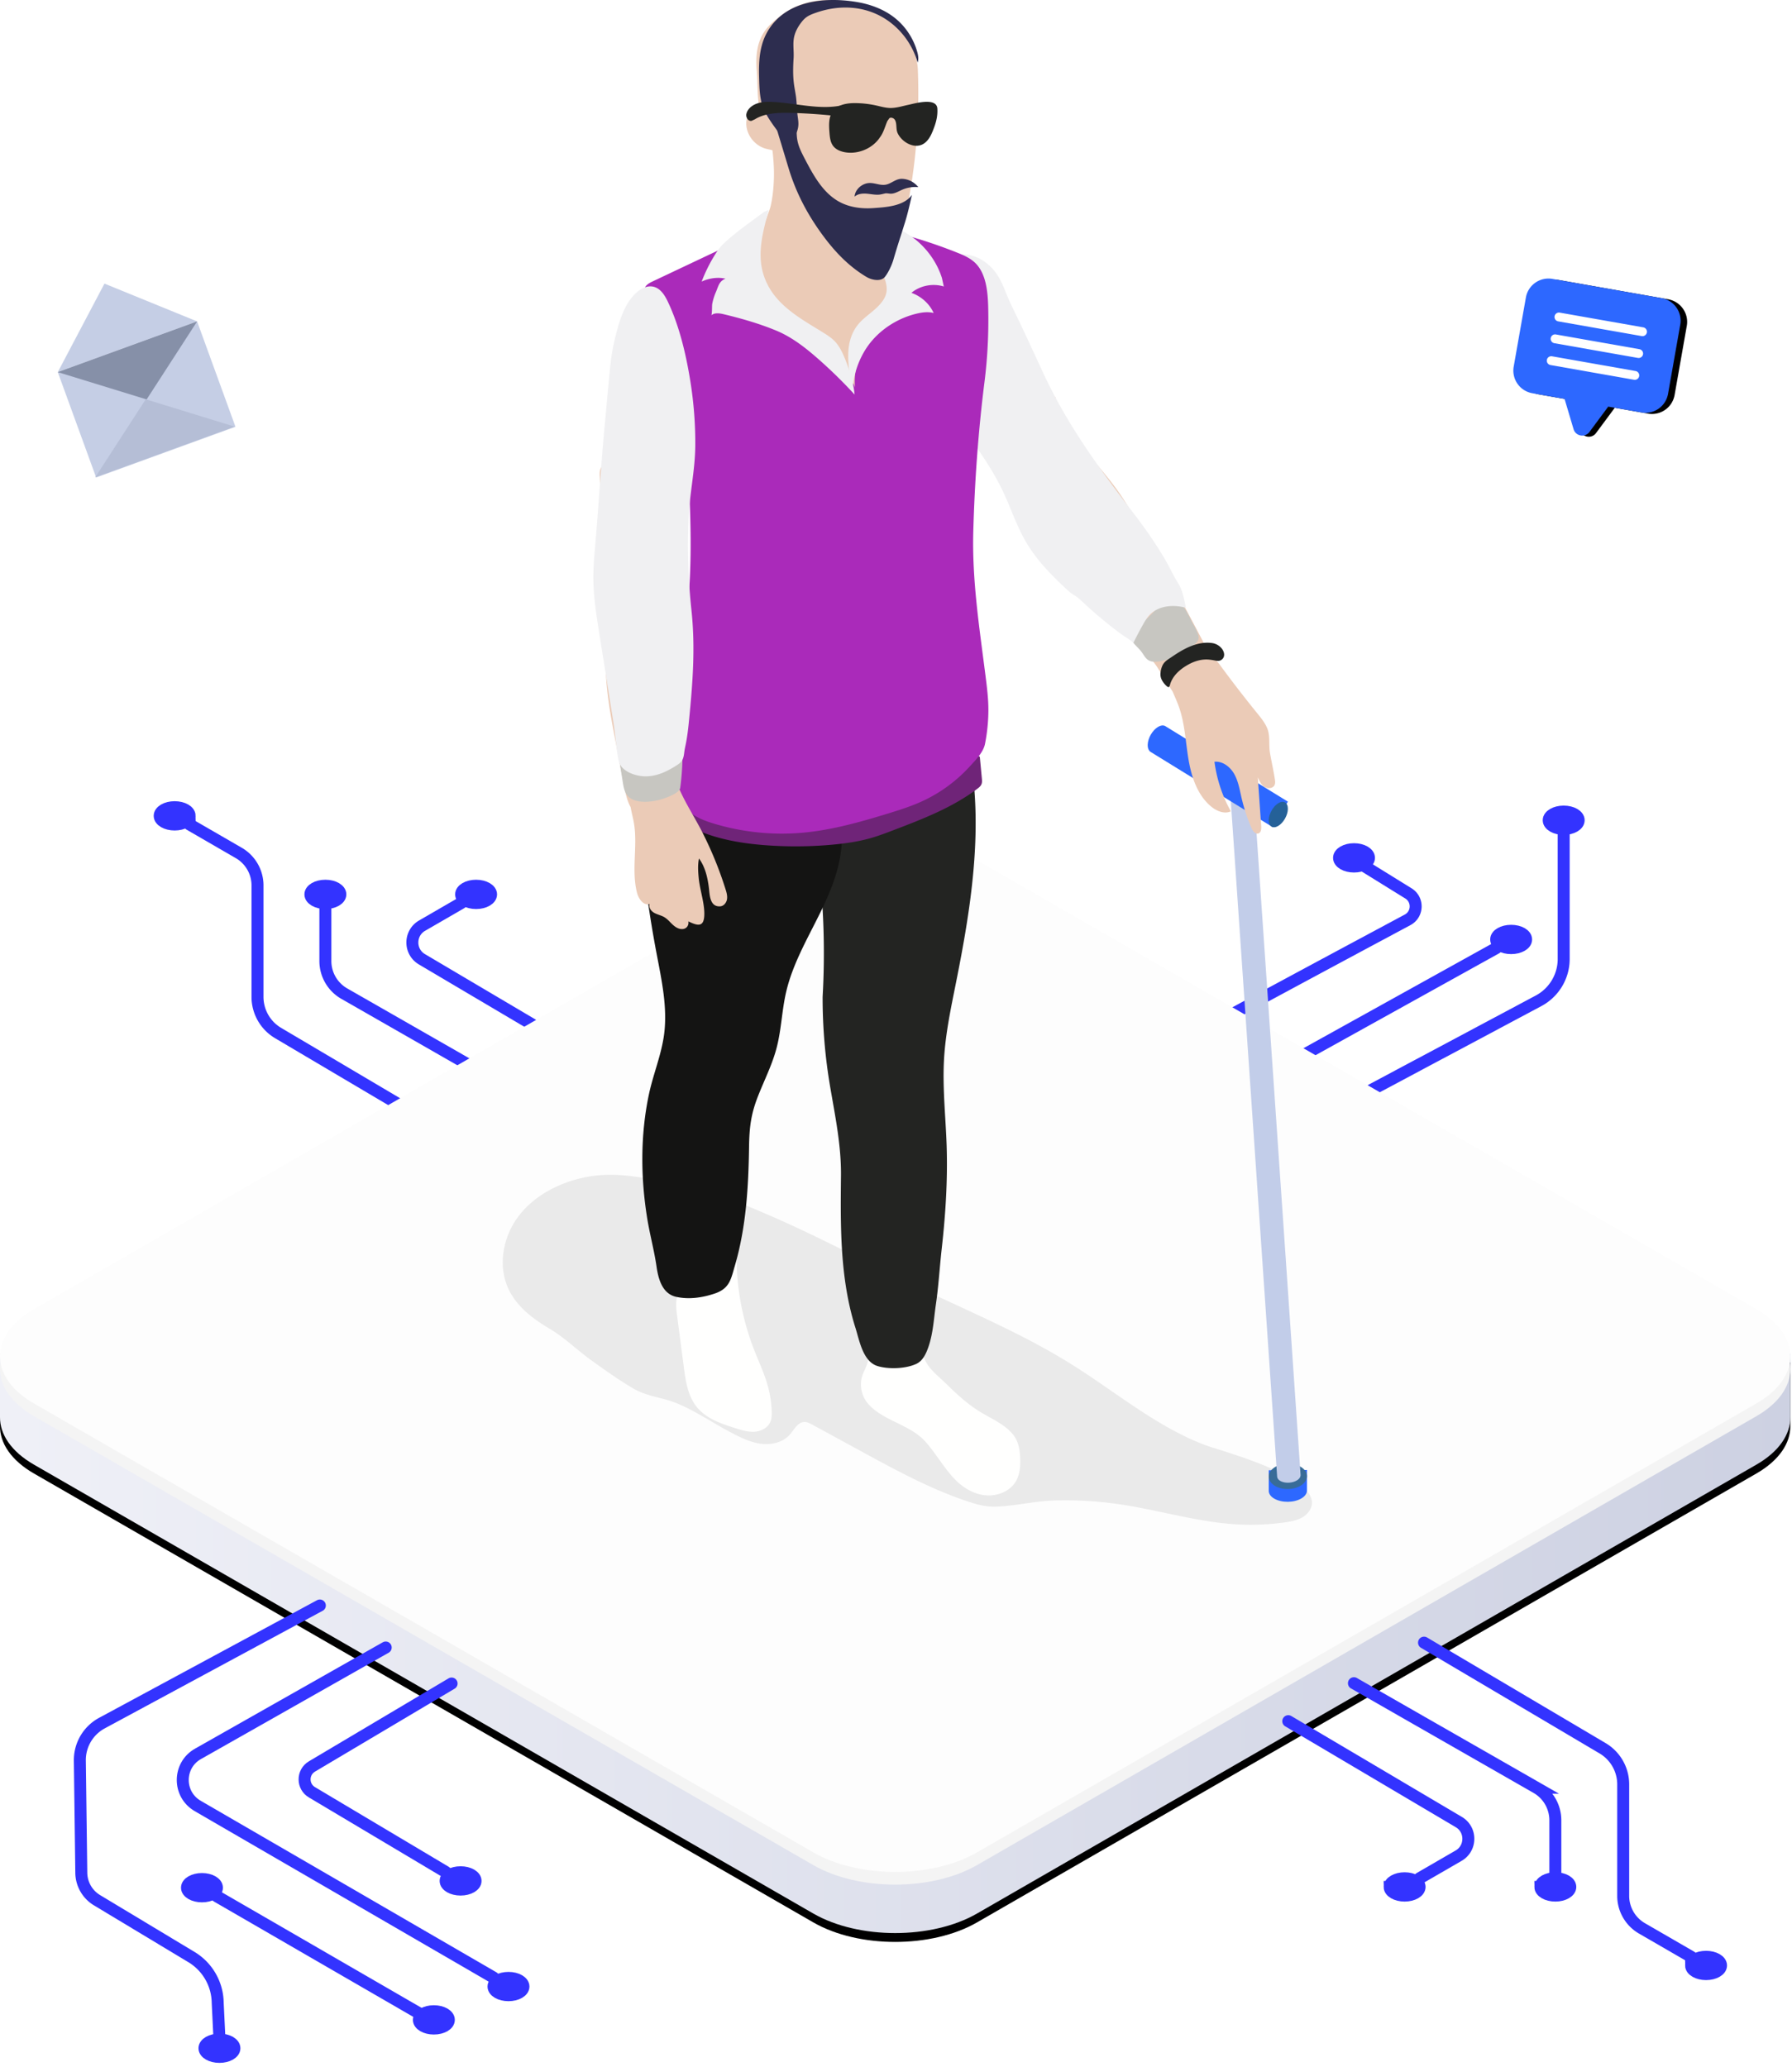<?xml version="1.0" encoding="UTF-8" standalone="no"?>
<svg
   width="404"
   height="466"
   version="1.1"
   id="svg2650"
   sodipodi:docname="problems_2.svg"
   inkscape:version="1.1.2 (b8e25be833, 2022-02-05)"
   inkscape:export-filename="E:\cole\- SOFTWARE\- TFG\tfg\src\img\problems_2.png"
   inkscape:export-xdpi="363.828"
   inkscape:export-ydpi="363.828"
   xmlns:inkscape="http://www.inkscape.org/namespaces/inkscape"
   xmlns:sodipodi="http://sodipodi.sourceforge.net/DTD/sodipodi-0.dtd"
   xmlns:xlink="http://www.w3.org/1999/xlink"
   xmlns="http://www.w3.org/2000/svg"
   xmlns:svg="http://www.w3.org/2000/svg">
  <sodipodi:namedview
     id="namedview2652"
     pagecolor="#505050"
     bordercolor="#eeeeee"
     borderopacity="1"
     inkscape:pageshadow="0"
     inkscape:pageopacity="0"
     inkscape:pagecheckerboard="0"
     showgrid="false"
     inkscape:zoom="1.8997805"
     inkscape:cx="180.0208"
     inkscape:cy="132.64691"
     inkscape:window-width="1600"
     inkscape:window-height="837"
     inkscape:window-x="-1608"
     inkscape:window-y="159"
     inkscape:window-maximized="1"
     inkscape:current-layer="g2562" />
  <defs
     id="defs2522">
    <filter
       x="0"
       y="0"
       width="1"
       height="1.009"
       filterUnits="objectBoundingBox"
       id="a">
      <feOffset
         dy="2"
         in="SourceAlpha"
         result="shadowOffsetOuter1"
         id="feOffset2505" />
      <feColorMatrix
         values="0 0 0 0 0.758 0 0 0 0 0.78 0 0 0 0 0.872 0 0 0 1 0"
         in="shadowOffsetOuter1"
         id="feColorMatrix2507" />
    </filter>
    <filter
       x="0"
       y="0"
       width="1.042"
       height="1"
       filterUnits="objectBoundingBox"
       id="d">
      <feOffset
         dx="1.5"
         in="SourceAlpha"
         result="shadowOffsetOuter1"
         id="feOffset2510" />
      <feColorMatrix
         values="0 0 0 0 0.129 0 0 0 0 0.291 0 0 0 0 0.707 0 0 0 1 0"
         in="shadowOffsetOuter1"
         id="feColorMatrix2512" />
    </filter>
    <path
       d="M14.215 123.63l169.148-97.438c10.19-5.87 26.71-5.87 36.9 0l169.147 97.439h14.216v14.343c.03 3.87-2.516 7.746-7.642 10.7L220.262 249.897c-10.189 5.871-26.71 5.871-36.899 0L7.642 148.673C2.516 145.72-.031 141.845 0 137.974v-14.343h14.215z"
       id="b" />
    <path
       d="M0 5.513V21.34a5.174 5.174 0 005.175 5.174h7.382l3.18 6.361c.75 1.5 2.89 1.5 3.64 0l3.18-6.361h7.604a5.173 5.173 0 005.174-5.174V5.513A5.174 5.174 0 0030.16.338H5.175A5.175 5.175 0 000 5.513"
       id="e" />
    <linearGradient
       x1="2.172"
       y1="181.882"
       x2="306.345"
       y2="181.882"
       id="c"
       gradientTransform="scale(1.318,0.759)"
       gradientUnits="userSpaceOnUse">
      <stop
         stop-color="#EFF0F7"
         offset="0%"
         id="stop2517" />
      <stop
         stop-color="#CDD1E2"
         offset="100%"
         id="stop2519" />
    </linearGradient>
  </defs>
  <g
     transform="translate(0,181.556)"
     id="g2528"
     style="fill:none;fill-rule:evenodd">
    <use
       fill="#000000"
       filter="url(#a)"
       xlink:href="#b"
       id="use2524"
       x="0"
       y="0"
       width="100%"
       height="100%" />
    <use
       fill="url(#c)"
       xlink:href="#b"
       id="use2526"
       style="fill:url(#c)"
       x="0"
       y="0"
       width="100%"
       height="100%" />
  </g>
  <g
     stroke="#d100ef"
     stroke-linecap="round"
     stroke-width="2.7"
     id="g2534"
     style="fill:none;fill-rule:evenodd;stroke:#3333ff;stroke-opacity:1;stroke-width:2.7;stroke-miterlimit:4;stroke-dasharray:none">
    <path
       d="m 304.455,248.272 42.482,-22.655 a 10.693,10.693 0 0 0 5.591,-9.402 V 187.17 m -62.418,52.802 47.195,-26.195 m -63.093,16.869 c 5.676,-3.132 20.066,-10.888 43.17,-23.27 2.299,-1.272 2.378,-4.554 0.144,-5.937 l -9.789,-6.061"
       id="path2530"
       style="stroke:#3333ff;stroke-opacity:1;stroke-width:2.7;stroke-miterlimit:4;stroke-dasharray:none" />
    <path
       d="m 355.903,184.944 c 0,1.078 -1.512,1.954 -3.375,1.954 -1.865,0 -3.376,-0.876 -3.376,-1.954 0,-1.078 1.511,-1.952 3.376,-1.952 1.863,0 3.375,0.874 3.375,1.952 z m -47.27,8.48 c 0,1.079 -1.51,1.954 -3.375,1.954 -1.865,0 -3.376,-0.875 -3.376,-1.954 0,-1.078 1.511,-1.952 3.376,-1.952 1.864,0 3.375,0.874 3.375,1.952 z m 35.423,18.401 c 0,1.078 -1.512,1.952 -3.376,1.952 -1.864,0 -3.375,-0.874 -3.375,-1.952 0,-1.078 1.51,-1.954 3.375,-1.954 1.864,0 3.376,0.876 3.376,1.954 z"
       fill="#d100ef"
       id="path2532"
       style="stroke:#3333ff;stroke-opacity:1;stroke-width:2.7;stroke-miterlimit:4;stroke-dasharray:none;fill:#3333ff;fill-opacity:1" />
  </g>
  <g
     stroke="#d100ef"
     stroke-linecap="round"
     stroke-width="2.7"
     id="g2542"
     style="fill:none;fill-rule:evenodd;stroke:#3333ff;stroke-opacity:1">
    <path
       d="M 102.957,256.738 62.7,232.924 a 9.473,9.473 0 0 1 -4.646,-8.156 v -25.122 a 8.47,8.47 0 0 0 -4.224,-7.33 l -11.079,-6.41"
       id="path2536"
       style="stroke:#3333ff;stroke-opacity:1" />
    <path
       d="M 118.761,247.593 77.612,224.036 a 8.468,8.468 0 0 1 -4.257,-7.349 v -13.074 m 60.207,35.417 -38.44,-22.739 c -2.888,-1.709 -2.868,-5.904 0.037,-7.585 l 8.8,-5.092"
       id="path2538"
       style="stroke:#3333ff;stroke-opacity:1" />
    <path
       d="m 76.73,201.66 c 0,1.079 -1.51,1.953 -3.375,1.953 -1.863,0 -3.375,-0.874 -3.375,-1.952 0,-1.079 1.512,-1.954 3.375,-1.954 1.865,0 3.376,0.875 3.376,1.954 z M 42.75,183.952 c 0,1.079 -1.51,1.953 -3.375,1.953 -1.864,0 -3.375,-0.874 -3.375,-1.953 0,-1.078 1.51,-1.952 3.375,-1.952 1.865,0 3.376,0.874 3.376,1.952 z m 67.96,17.708 c 0,1.079 -1.51,1.953 -3.375,1.953 -1.863,0 -3.375,-0.874 -3.375,-1.952 0,-1.079 1.512,-1.954 3.375,-1.954 1.865,0 3.376,0.875 3.376,1.954"
       fill="#d100ef"
       id="path2540"
       style="stroke:#3333ff;stroke-opacity:1;fill:#3333ff;fill-opacity:1" />
  </g>
  <g
     stroke="#d100ef"
     stroke-linecap="round"
     stroke-width="2.7"
     id="g2550"
     style="fill:none;fill-rule:evenodd;stroke:#3333ff;stroke-opacity:1">
    <path
       d="m 321.043,370.375 40.257,23.813 a 9.473,9.473 0 0 1 4.646,8.156 v 25.122 a 8.47,8.47 0 0 0 4.224,7.33 l 11.079,6.411"
       id="path2544"
       style="stroke:#3333ff;stroke-opacity:1" />
    <path
       d="m 305.239,379.52 41.149,23.556 a 8.468,8.468 0 0 1 4.257,7.35 v 13.073 m -60.207,-35.416 38.44,22.738 c 2.888,1.709 2.868,5.904 -0.037,7.585 l -8.8,5.092"
       id="path2546"
       style="stroke:#3333ff;stroke-opacity:1" />
    <path
       d="m 347.27,425.452 c 0,-1.079 1.51,-1.953 3.375,-1.953 1.863,0 3.375,0.874 3.375,1.953 0,1.078 -1.512,1.953 -3.375,1.953 -1.865,0 -3.376,-0.875 -3.376,-1.953 z m 33.98,17.708 c 0,-1.078 1.51,-1.952 3.375,-1.952 1.864,0 3.375,0.874 3.375,1.952 0,1.078 -1.51,1.952 -3.375,1.952 -1.865,0 -3.376,-0.874 -3.376,-1.952 z m -67.96,-17.708 c 0,-1.079 1.51,-1.953 3.375,-1.953 1.863,0 3.375,0.874 3.375,1.953 0,1.078 -1.512,1.953 -3.375,1.953 -1.865,0 -3.376,-0.875 -3.376,-1.953 z"
       fill="#d100ef"
       id="path2548"
       style="stroke:#3333ff;stroke-opacity:1;fill:#3333ff;fill-opacity:1" />
  </g>
  <g
     stroke="#d100ef"
     stroke-linecap="round"
     stroke-width="2.7"
     id="g2562"
     style="fill:none;fill-rule:evenodd;stroke:#3333ff;stroke-opacity:1">
    <path
       d="m 86.957,371.47 -42.296,23.965 c -4.57,2.56 -4.62,9.131 -0.09,11.76 l 66.69,38.69"
       id="path2552"
       style="stroke:#3333ff;stroke-opacity:1" />
    <path
       d="M 101.81,379.589 70.328,398.29 c -2.224,1.318 -2.209,4.547 0.028,5.842 l 30.106,17.934"
       id="path2554"
       style="stroke:#3333ff;stroke-opacity:1" />
    <path
       d="m 107.213,424.097 c 0,1.078 -1.51,1.952 -3.375,1.952 -1.865,0 -3.375,-0.874 -3.375,-1.952 0,-1.079 1.51,-1.953 3.375,-1.953 1.865,0 3.375,0.874 3.375,1.953 z m 10.798,23.817 c 0,1.078 -1.51,1.952 -3.375,1.952 -1.865,0 -3.376,-0.874 -3.376,-1.952 0,-1.078 1.511,-1.952 3.376,-1.952 1.864,0 3.375,0.874 3.375,1.952 z m -65.162,13.91 c 0,1.078 -1.511,1.952 -3.376,1.952 -1.863,0 -3.375,-0.874 -3.375,-1.952 0,-1.08 1.512,-1.954 3.375,-1.954 1.865,0 3.376,0.874 3.376,1.954 z"
       fill="#d100ef"
       id="path2556"
       style="stroke:#3333ff;stroke-opacity:1;fill:#3333ff;fill-opacity:1" />
    <path
       d="m 72.106,362 -49.137,26.52 a 9.473,9.473 0 0 0 -4.968,8.46 l 0.328,25.295 a 7.318,7.318 0 0 0 3.597,6.208 l 21.144,12.725 a 12.228,12.228 0 0 1 6.01,10.365 l 0.393,8.092 m -0.566,-32.087 45.531,26.346"
       id="path2558"
       style="stroke:#3333ff;stroke-opacity:1" />
    <path
       d="m 101.189,455.43 c 0,1.08 -1.511,1.953 -3.376,1.953 -1.863,0 -3.375,-0.873 -3.375,-1.952 0,-1.079 1.512,-1.953 3.375,-1.953 1.865,0 3.376,0.874 3.376,1.953 z M 48.907,425.626 c 0,1.078 -1.51,1.952 -3.375,1.952 -1.863,0 -3.376,-0.874 -3.376,-1.952 0,-1.08 1.513,-1.953 3.376,-1.953 1.864,0 3.375,0.873 3.375,1.953 z"
       fill="#d100ef"
       id="path2560"
       style="stroke:#3333ff;stroke-opacity:1;fill:#3333ff;fill-opacity:1" />
  </g>
  <path
     d="M 183.363,420.533 7.642,319.308 c -10.19,-5.87 -10.19,-15.387 0,-21.256 L 183.363,196.827 c 10.19,-5.87 26.71,-5.87 36.9,0 l 175.72,101.225 c 10.19,5.87 10.19,15.386 0,21.256 l -175.72,101.225 c -10.19,5.87 -26.71,5.87 -36.9,0"
     fill="#f4f4f4"
     id="path2564"
     style="fill-rule:evenodd" />
  <path
     d="M 183.363,417.664 7.642,316.44 c -10.19,-5.87 -10.19,-15.386 0,-21.256 L 183.363,193.959 c 10.19,-5.87 26.71,-5.87 36.9,0 l 175.72,101.225 c 10.19,5.87 10.19,15.387 0,21.256 l -175.72,101.225 c -10.19,5.871 -26.71,5.871 -36.9,0"
     fill="#fdfdfd"
     id="path2566"
     style="fill-rule:evenodd" />
  <path
     d="m 281.955,343.796 a 55.74,55.74 0 0 0 7.83,-0.556 c 1.88,-0.265 3.907,-0.715 5.105,-2.187 5.92,-7.285 -19.418,-13.791 -23.204,-15.23 -10.948,-4.151 -20.057,-11.907 -29.974,-18.118 -10.836,-6.797 -22.668,-11.762 -34.2,-17.232 -11.423,-5.419 -22.44,-11.428 -34.078,-16.453 -7.01,-3.027 -14.158,-6.104 -21.753,-7.311 -4.933,-0.783 -9.355,-1.828 -14.051,-1.828 -1.97,0 -3.997,0.184 -6.126,0.65 a 28.945,28.945 0 0 0 -6.74,2.35 c -3.066,1.529 -5.81,3.635 -7.87,6.357 -3.49,4.61 -4.71,11.099 -2.28,16.342 1.881,4.058 5.547,6.793 9.3,9.018 3.447,2.046 6.126,4.76 9.393,7.114 3.086,2.217 6.186,4.435 9.47,6.356 3.074,1.802 6.242,1.956 9.402,3.18 4.259,1.649 8.354,4.5 12.399,6.626 2.155,1.135 4.37,2.278 6.778,2.633 0.451,0.064 0.91,0.098 1.37,0.098 2.005,0 4.027,-0.65 5.336,-2.14 0.988,-1.121 1.769,-2.795 3.267,-2.842 0.022,-0.004 0.043,-0.004 0.06,-0.004 0.627,0 1.211,0.312 1.765,0.612 3.679,2.007 7.354,4.01 11.033,6.014 7.766,4.237 15.584,8.492 23.977,11.287 1.876,0.625 3.812,1.177 5.787,1.177 h 0.155 c 4.46,-0.056 8.98,-1.254 13.51,-1.387 a 84.535,84.535 0 0 1 14.867,0.865 c 8.848,1.31 17.494,4.019 26.424,4.524 1.013,0.055 2.03,0.085 3.048,0.085"
     fill-opacity="0.075"
     fill="#000000"
     id="path2568"
     style="fill-rule:evenodd" />
  <path
     d="m 286.036,336.227 v -4.718 l 8.62,-0.066 v 4.8 h -0.017 c -0.065,0.585 -0.48,1.162 -1.246,1.612 -1.683,0.994 -4.412,1.019 -6.098,0.057 -0.774,-0.442 -1.19,-1.019 -1.25,-1.604 h -0.009 v -0.081"
     fill="#2d68ff"
     id="path2570"
     style="fill-rule:evenodd" />
  <path
     d="m 287.303,334.94 c 1.682,1.104 4.411,1.07 6.093,-0.065 1.682,-1.137 1.678,-2.954 -0.008,-4.057 -1.682,-1.104 -4.41,-1.076 -6.093,0.065 -1.682,1.137 -1.678,2.954 0.008,4.057"
     fill="#386c98"
     id="path2572"
     style="fill-rule:evenodd" />
  <path
     d="m 287.932,332.992 -0.005,-0.082 -10.51,-153.191 5.283,-0.367 10.519,153.321 -0.013,0.005 c -0.017,0.361 -0.252,0.732 -0.704,1.038 -0.994,0.676 -2.667,0.796 -3.734,0.267 -0.495,-0.246 -0.768,-0.582 -0.828,-0.944 h -0.004 l -0.004,-0.047"
     fill="#c2cde9"
     id="path2574"
     style="fill-rule:evenodd" />
  <path
     d="m 276.895,179.854 c 1.164,0.53 2.983,0.41 4.064,-0.262 1.08,-0.676 1.01,-1.649 -0.149,-2.178 -1.164,-0.526 -2.983,-0.41 -4.06,0.267 -1.08,0.671 -1.015,1.648 0.145,2.173"
     fill="#417f42"
     id="path2576"
     style="fill-rule:evenodd" />
  <path
     d="m 262.704,163.715 0.08,0.053 27.562,16.981 -3.375,5.778 -27.693,-17.065 0.009,-0.013 c -0.353,-0.281 -0.56,-0.794 -0.544,-1.492 0.026,-1.527 1.091,-3.356 2.378,-4.088 0.594,-0.338 1.125,-0.378 1.528,-0.18 l 0.004,-0.005 0.051,0.031"
     fill="#2d68ff"
     id="path2578"
     style="fill-rule:evenodd" />
  <path
     d="m 288.238,181.071 c -1.191,0.686 -2.174,2.399 -2.201,3.828 -0.028,1.43 0.916,2.03 2.107,1.344 1.187,-0.686 2.174,-2.4 2.201,-3.829 0.028,-1.43 -0.916,-2.029 -2.107,-1.343"
     fill="#256198"
     id="path2580"
     style="fill-rule:evenodd" />
  <path
     d="m 224.4,92.428 c 2.347,-1.633 4.695,-3.27 7.039,-4.904 l 6.474,1.974 c 2.138,8.196 9.002,14.103 13.938,20.976 1.744,2.43 3.265,5.02 4.764,7.615 a 705.62,705.62 0 0 1 16.21,29.655 9.395,9.395 0 0 1 2.167,2.133 281.448,281.448 0 0 0 8.402,10.89 c 0.84,1.033 1.701,2.085 2.241,3.309 0.797,1.8 0.351,3.813 0.681,5.705 0.339,1.952 0.776,3.882 1.084,5.843 0.073,0.47 0.142,0.974 -0.064,1.4 -0.386,0.789 -1.555,0.87 -2.288,0.388 -0.728,-0.487 -1.122,-1.331 -1.482,-2.137 0.257,3.658 0.51,7.317 0.767,10.971 0.042,0.63 -0.009,1.422 -0.592,1.659 -0.698,0.28 -1.315,-0.539 -1.61,-1.237 a 40.373,40.373 0 0 1 -2.254,-6.881 c -0.416,-1.806 -0.72,-3.676 -1.633,-5.283 -0.908,-1.608 -2.613,-2.926 -4.447,-2.75 0.51,3.917 1.77,7.73 3.693,11.178 -1.478,0.69 -3.235,-0.069 -4.486,-1.116 -3.068,-2.568 -4.405,-6.675 -5.069,-10.635 -0.664,-3.964 -0.81,-8.053 -2.16,-11.837 -0.415,-1.163 -0.933,-2.288 -1.413,-3.426 -1.525,-2.292 -3.393,-5.464 -3.856,-6.067 a 110.21,110.21 0 0 0 -6.924,-8.235 c -5.09,-5.49 -10.519,-10.678 -15.682,-16.129 -6.932,-7.308 -7.986,-17.417 -14.482,-25.174 -0.994,-1.189 -2.125,-2.512 -2.018,-4.059 0.116,-1.68 1.624,-2.865 3,-3.826"
     fill="#ebcbb7"
     id="path2582"
     style="fill-rule:evenodd" />
  <path
     d="m 262.434,135.418 c 0.759,-0.78 2.452,-0.676 3.189,0.016 1.258,1.182 2.079,2.708 2.807,4.238 0.478,1.012 1.868,3.069 1.802,4.172 -0.061,1.057 -1.64,2.085 -2.509,2.7 a 14.865,14.865 0 0 1 -4.618,2.172 c -1.513,0.41 -3.535,1.016 -4.706,-0.282 -0.404,-0.448 -0.693,-0.983 -1.057,-1.464 -0.5,-0.667 -1.14,-1.223 -1.68,-1.862 -0.654,-0.767 -0.776,-1.376 -0.991,-2.305 -0.084,-0.353 -0.303,-0.61 -0.22,-0.991 1.746,-0.17 3.145,-1.393 4.338,-2.53 1.294,-1.223 2.408,-2.591 3.645,-3.864"
     fill="#c7c6c1"
     id="path2584"
     style="fill-rule:evenodd" />
  <path
     d="m 210.042,64.74 c 0.104,-1.383 0.2,-3.273 0.81,-4.543 0.55,-1.15 2.316,-1.8 3.446,-2.217 0.784,-0.289 1.606,-0.508 2.442,-0.569 2.827,-0.21 5.554,1.387 7.355,3.561 1.857,2.239 2.476,4.852 3.702,7.393 1.281,2.673 2.597,5.369 3.848,8.073 1.186,2.561 2.373,5.123 3.555,7.68 5.36,11.574 12.658,21.606 20.42,31.69 2.533,3.293 4.906,6.716 7.014,10.294 1.035,1.752 1.87,3.646 2.952,5.36 1.044,1.649 1.377,3.668 1.775,5.584 -2.775,-0.775 -6.07,-0.525 -8.09,1.516 -0.685,0.689 -1.183,1.537 -1.655,2.385 a 82.531,82.531 0 0 0 -2.082,3.97 c -1.173,-0.965 -2.515,-1.688 -3.719,-2.644 a 112.172,112.172 0 0 1 -5.766,-4.744 c -0.931,-0.827 -1.823,-1.697 -2.758,-2.52 -0.727,-0.645 -1.585,-1.015 -2.308,-1.674 -3.545,-3.23 -7.056,-6.751 -9.528,-10.88 -2.187,-3.647 -3.49,-7.737 -5.304,-11.578 -1.861,-3.94 -4.25,-7.59 -6.766,-11.138 -2.282,-3.216 -3.827,-6.544 -5.338,-10.204 -3.221,-7.815 -4.62,-16.37 -4.005,-24.796"
     fill="#f0f0f2"
     id="path2586"
     style="fill-rule:evenodd" />
  <path
     d="m 152.695,292.251 c 0.726,-2.433 3.138,-4.168 3.43,-6.696 0.176,-1.565 -0.515,-3.122 -0.376,-4.692 0.232,-2.676 3.294,-4.653 5.736,-3.7 l 4.757,1.354 a 58.045,58.045 0 0 0 3.707,25.668 c 1.076,2.767 2.367,5.456 3.155,8.318 0.506,1.843 0.797,3.743 0.873,5.655 0.03,0.816 0.017,1.657 -0.295,2.403 -0.578,1.383 -2.088,2.155 -3.547,2.26 -1.46,0.099 -2.897,-0.343 -4.298,-0.786 -3.264,-1.028 -6.731,-2.19 -8.86,-4.93 -1.933,-2.481 -2.413,-5.799 -2.822,-8.943 -0.502,-3.833 -1,-7.663 -1.502,-11.496 -0.194,-1.47 -0.38,-2.997 0.042,-4.415 m 41.45,19.117 a 6.1,6.1 0 0 1 0.305,-1.325 c 0.27,-0.77 0.678,-1.49 0.957,-2.256 1.492,-4.123 -0.762,-9.477 6.125,-9.342 2.249,0.047 4.437,1.278 5.594,3.153 0.291,0.466 0.518,0.965 0.64,1.499 0.134,0.588 0.134,1.202 0.23,1.799 0.509,3.22 3.236,5.066 5.403,7.191 2.527,2.485 5.033,4.78 8.139,6.59 2.65,1.541 5.646,2.862 7.295,5.402 0.975,1.507 1.175,3.733 1.18,5.477 0,1.553 -0.21,3.153 -1.015,4.491 -1.357,2.265 -4.271,3.382 -6.951,3.09 -2.675,-0.292 -5.094,-1.803 -6.917,-3.738 -2.423,-2.577 -4.141,-5.701 -6.495,-8.342 -3.467,-3.89 -9.574,-4.69 -12.924,-8.538 -1.222,-1.41 -1.783,-3.323 -1.566,-5.151"
     fill="#fffffe"
     id="path2588"
     style="fill-rule:evenodd" />
  <path
     d="m 185.064,182.93 c 1.13,-2.604 3.27,-4.622 5.462,-6.433 a 72.575,72.575 0 0 1 19.4,-11.493 l 8.85,5.744 c 2.838,16.88 0.09,34.164 -3.275,50.945 -1.126,5.64 -2.33,11.286 -2.667,17.026 -0.38,6.535 0.367,13.084 0.583,19.629 0.25,7.736 -0.242,15.476 -1.105,23.161 -0.47,4.174 -0.703,8.373 -1.311,12.53 -0.483,3.313 -0.626,6.725 -1.778,9.9 -0.509,1.399 -1.22,2.909 -2.631,3.572 -2.377,1.123 -6.29,1.26 -8.767,0.494 -3.291,-1.02 -4.08,-5.795 -4.952,-8.558 -1.372,-4.315 -2.2,-8.795 -2.68,-13.29 -0.75,-6.98 -0.673,-14.01 -0.6,-21.028 0.074,-6.777 -1.272,-13.279 -2.415,-19.952 a 119.49,119.49 0 0 1 -1.722,-20.408 174.305,174.305 0 0 0 -0.931,-30.377 c -0.453,-3.847 -1.01,-7.909 0.539,-11.463"
     fill="#232422"
     id="path2590"
     style="fill-rule:evenodd" />
  <path
     d="m 146.285,246.788 c 0.955,-4.527 2.79,-8.86 3.415,-13.438 0.836,-6.127 -0.534,-12.315 -1.685,-18.395 a 266.941,266.941 0 0 1 -4.085,-32.013 c -0.184,-2.797 -0.293,-5.753 1.033,-8.231 l 0.828,-0.943 c 0.73,-0.383 1.61,0.018 2.342,0.396 11.312,5.822 25.116,6.756 37.133,2.517 l 4.439,10.327 c 0.578,6.498 -1.887,12.874 -4.772,18.752 -2.88,5.878 -6.26,11.622 -7.718,17.986 -0.933,4.062 -1.055,8.27 -2.075,12.31 -0.976,3.86 -2.802,7.415 -4.251,11.106 -1.594,4.05 -1.957,7.066 -2.018,11.407 -0.123,9.006 -0.653,18.111 -3.196,26.816 -0.889,3.029 -1.173,5.142 -4.549,6.278 -2.793,0.938 -5.831,1.38 -8.707,0.735 -3.13,-0.7 -4.006,-4.07 -4.4,-6.78 -0.534,-3.71 -1.502,-7.17 -2.106,-10.891 -1.493,-9.239 -1.558,-18.757 0.372,-27.939"
     fill="#141413"
     id="path2592"
     style="fill-rule:evenodd" />
  <path
     d="m 151.107,181.958 2.134,-8.909 0.276,-0.534 0.548,-0.079 15.69,1.406 c 8.14,0.727 16.31,1.459 24.475,1.064 8.162,-0.394 16.37,-1.953 23.717,-5.597 l 2.95,1.322 c 0.154,1.625 0.305,3.246 0.46,4.867 0.04,0.446 0.083,0.91 -0.086,1.322 -0.18,0.443 -0.569,0.754 -0.948,1.038 -5.678,4.27 -12.383,6.842 -18.996,9.365 -1.587,0.604 -3.178,1.213 -4.808,1.686 -2.862,0.837 -5.829,1.262 -8.795,1.538 a 90.667,90.667 0 0 1 -15.228,0.122 c -7.122,-0.539 -14.417,-2.023 -20.285,-6.158 -0.548,-0.386 -1.125,-0.867 -1.207,-1.537 l 0.103,-0.916"
     fill="#6f2478"
     id="path2594"
     style="fill-rule:evenodd" />
  <path
     d="m 145.336,65.021 c 0.25,-0.792 1.078,-1.227 1.833,-1.585 3.951,-1.87 7.907,-3.74 11.862,-5.61 5.651,-2.67 11.367,-5.367 17.483,-6.668 7.666,-1.629 15.676,-0.99 23.311,0.775 5.435,1.258 10.801,2.969 15.986,5.037 1.294,0.517 2.597,1.08 3.671,1.973 2.968,2.46 3.248,7.242 3.313,10.796 0.108,5.562 -0.155,10.912 -0.85,16.435 -1.41,11.193 -2.213,22.454 -2.52,33.724 -0.292,10.99 1.386,21.636 2.762,32.522 0.323,2.564 0.65,5.135 0.642,7.72 a 39.933,39.933 0 0 1 -0.763,7.583 c -0.388,1.96 -2.226,3.77 -3.555,5.217 a 33.28,33.28 0 0 1 -10.387,7.617 c -2.596,1.214 -5.34,2.08 -8.083,2.92 -6.156,1.883 -12.393,3.645 -18.799,4.253 a 53.25,53.25 0 0 1 -20.08,-1.96 c -2.152,-0.638 -4.322,-1.448 -6.009,-2.934 -0.936,-0.823 -1.7,-1.887 -2.117,-3.068 -0.45,-1.27 -0.147,-2.365 -0.242,-3.627 -0.6,-7.682 1.165,-15.273 1.346,-22.932 0.069,-3.016 0.759,-5.816 0.824,-8.823 0.09,-4.106 0.215,-8.216 0.466,-12.313 0.556,-9.09 0.142,-18.206 -0.277,-27.3 -0.31,-6.842 -0.63,-13.713 -1.984,-20.425 -0.867,-4.287 -2.178,-8.543 -4.507,-12.244 -1.126,-1.788 -2.494,-3.464 -3.184,-5.458 -0.181,-0.526 -0.31,-1.095 -0.142,-1.625"
     fill="#aa2aba"
     id="path2596"
     style="fill-rule:evenodd" />
  <g
     fill="#ebcbb7"
     id="g2602"
     style="fill-rule:evenodd">
    <path
       d="m 192.893,47.95 4.976,1.053 c -0.549,2.882 0.022,5.802 0.718,8.606 0.318,1.274 0.553,2.652 1.128,3.826 0.596,1.222 1.175,2.387 1.432,3.752 0.248,1.313 0.183,2.726 -0.444,3.909 -0.805,1.52 -2.142,2.197 -3.239,3.41 -1.093,1.204 -1.842,3.18 -2.52,4.645 -1.498,3.232 -2.53,6.78 -2.177,10.373 -0.083,-0.828 -1.18,-2.089 -1.637,-2.773 a 29.72,29.72 0 0 0 -2.155,-2.838 29.873,29.873 0 0 0 -5.098,-4.723 c -0.806,-0.59 -1.707,-1.326 -2.625,-1.716 -1.159,-0.494 -2.443,-0.724 -3.614,-1.23 -2.342,-1.015 -4.523,-2.38 -6.565,-3.905 -2.843,-2.132 -4.327,-5.095 -5.29,-8.48 -0.213,-0.758 -0.391,-1.533 -0.413,-2.322 -0.013,-0.689 0.091,-1.374 0.218,-2.05 0.37,-1.975 1.066,-4.099 2.782,-5.16 0.9,-0.56 1.98,-0.75 2.916,-1.244 0.858,-0.45 1.276,-1.087 1.555,-1.971 0.278,-0.88 0.705,-1.798 0.918,-2.739 0.488,-2.127 0.697,-4.588 0.727,-6.79 0.065,-5.095 -1.123,-10.104 -1.293,-15.191 a 100.489,100.489 0 0 0 4.092,7.713 c 1.955,3.327 3.462,6.712 6.317,9.38 a 39.863,39.863 0 0 0 4.485,3.619 c 1.314,0.91 3.217,2.513 4.806,2.847"
       id="path2598" />
    <path
       d="m 171.027,23.234 c -0.309,-2.42 -0.222,-4.897 -0.422,-7.322 -0.244,-2.983 -0.035,-6.139 1.672,-8.71 0.989,-1.492 2.4,-2.657 3.832,-3.74 4.877,-3.672 10.495,-4.093 16.364,-2.79 3.832,0.855 7.569,2.523 10.233,5.442 2.339,2.567 4.08,6.127 4.216,9.579 0.413,10.615 -0.37,21.367 -2.548,31.754 -0.335,1.612 -0.736,3.336 -1.964,4.445 -1.842,1.664 -4.72,1.286 -7.141,0.688 -3.453,-0.855 -8.047,-1.973 -10.725,-4.41 -1.106,-1.011 -1.916,-2.292 -2.709,-3.552 -1.911,-3.035 -3.819,-6.066 -5.726,-9.101 -0.252,-0.396 -0.505,-0.8 -0.87,-1.097 -0.724,-0.589 -1.734,-0.653 -2.635,-0.907 -2.43,-0.683 -4.28,-3.022 -4.359,-5.516 -0.03,-0.864 0.161,-1.788 0.762,-2.42 0.597,-0.636 1.68,-0.869 2.378,-0.344 a 18.494,18.494 0 0 1 -0.358,-2"
       id="path2600" />
  </g>
  <path
     d="m 162.504,63.547 a 2.47,2.47 0 0 1 1.068,-0.704 c -1.758,-0.426 -3.763,-0.104 -5.386,0.647 a 34.662,34.662 0 0 1 2.787,-5.71 c 0.668,-1.099 1.406,-2.172 2.356,-3.04 2.79,-2.562 5.933,-4.729 8.992,-6.996 l 0.973,-0.395 c -1.58,6.006 -3.203,11.686 0.108,17.479 2.708,4.742 7.855,7.456 12.33,10.252 0.86,0.534 1.71,1.099 2.417,1.824 1.107,1.138 1.793,2.61 2.387,4.078 1.042,2.557 1.88,5.228 2.127,7.977 a 108.26,108.26 0 0 0 -8.094,-7.938 c -2.89,-2.55 -5.985,-4.994 -9.57,-6.48 -3.806,-1.576 -7.794,-2.718 -11.8,-3.682 -0.968,-0.23 -2.122,-0.417 -2.856,0.257 0.222,-0.205 0.148,-2.193 0.226,-2.597 0.178,-0.92 0.456,-1.815 0.829,-2.67 0.377,-0.874 0.573,-1.699 1.106,-2.302"
     fill="#f0f0f2"
     id="path2604"
     style="fill-rule:evenodd" />
  <path
     d="m 191.253,79.261 c 0.133,-2.163 0.768,-4.317 2.15,-6.032 0.874,-1.09 2.015,-1.96 3.108,-2.86 1.088,-0.9 2.158,-1.872 2.833,-3.084 1.435,-2.581 -0.27,-4.85 -0.861,-7.401 a 19.203,19.203 0 0 1 -0.125,-8.094 l 0.067,-0.44 0.235,-0.16 c 0.404,-1.9 1.68,-0.511 2.887,-0.02 a 19.48,19.48 0 0 1 4.819,2.82 c 2.828,2.278 4.938,5.357 5.995,8.707 l 0.413,1.901 c -2.47,-0.773 -5.347,-0.207 -7.292,1.428 2.22,0.794 4.072,2.476 5.01,4.55 -1.253,-0.334 -2.599,-0.156 -3.86,0.148 -3.913,0.946 -7.492,3.117 -10.046,6.095 -2.57,2.996 -3.996,6.878 -4.423,10.705 -0.56,-2.387 -0.937,-4.93 -0.937,-7.38 l 0.027,-0.883"
     fill="#f0f0f2"
     id="path2606"
     style="fill-rule:evenodd" />
  <path
     d="m 171.145,14.495 c 0.102,-2.341 0.489,-4.674 1.56,-6.767 3.865,-7.586 13.038,-8.488 20.363,-7.29 3.173,0.519 6.3,1.67 8.815,3.724 2.315,1.892 4.045,4.53 4.882,7.447 0.233,0.81 0.395,1.696 0.114,2.49 -1.138,-3.981 -3.726,-7.509 -7.137,-9.737 -4.78,-3.122 -10.566,-3.335 -15.809,-1.482 -0.726,0.257 -1.461,0.519 -2.094,0.972 -0.54,0.388 -0.982,0.907 -1.377,1.452 -0.582,0.807 -1.07,1.7 -1.342,2.664 -0.48,1.683 -0.102,3.388 -0.204,5.097 -0.123,1.962 -0.179,3.937 0.08,5.895 0.137,1.033 0.362,2.058 0.49,3.091 0.152,1.304 0.152,2.625 0.314,3.929 0.085,0.684 0.212,1.365 0.195,2.054 a 4.865,4.865 0 0 1 -0.786,2.537 c -0.297,0.454 -0.705,0.872 -1.228,0.972 -0.88,0.166 -1.631,-0.61 -2.184,-1.334 -1.147,-1.513 -2.353,-3.16 -3.267,-4.835 -1.312,-2.411 -1.325,-5.529 -1.397,-8.223 -0.026,-0.881 -0.026,-1.77 0.012,-2.656"
     fill="#2d2d4f"
     id="path2608"
     style="fill-rule:evenodd" />
  <path
     d="m 174.003,24.07 c 0.077,-0.886 0.47,-1.772 1.207,-2.254 1.548,-1.003 3.46,0.774 3.967,2.181 0.887,2.449 0.102,5.207 0.614,7.763 0.286,1.433 0.968,2.745 1.638,4.036 1.966,3.766 4.133,7.75 7.86,9.743 2.32,1.243 5.034,1.57 7.657,1.38 2.845,-0.206 6.845,-0.43 8.645,-2.985 -0.486,2.181 -0.976,4.367 -1.655,6.497 -0.281,0.887 -0.546,1.782 -0.836,2.66 a 175.087,175.087 0 0 0 -1.693,5.49 c -0.35,1.192 -1.122,2.858 -1.89,3.826 -0.938,1.187 -3.04,0.706 -4.15,0.047 -4.107,-2.444 -7.263,-5.809 -10.061,-9.647 -3.37,-4.626 -5.882,-9.446 -7.541,-14.94 -0.725,-2.402 -1.45,-4.807 -2.18,-7.209 l -1.062,-3.528 c -0.281,-0.92 -0.563,-1.863 -0.533,-2.823 l 0.013,-0.237"
     fill="#2d2d4f"
     id="path2610"
     style="fill-rule:evenodd" />
  <g
     fill="#232422"
     id="g2616"
     style="fill-rule:evenodd">
    <path
       d="m 187.9,24.891 c 1.151,-1.366 3.172,-1.662 4.99,-1.64 a 22.56,22.56 0 0 1 4.67,0.54 c 1.019,0.23 2.03,0.525 3.075,0.555 1.39,0.034 2.736,-0.41 4.095,-0.698 1.59,-0.338 6.44,-1.76 6.592,0.846 0.087,1.442 -0.192,2.783 -0.689,4.127 -0.457,1.248 -0.945,2.542 -1.943,3.443 -2.087,1.886 -5.302,0.16 -6.321,-2.043 -0.431,-0.93 -0.118,-2.152 -0.61,-2.977 -0.244,-0.41 -0.84,-0.66 -1.25,-0.398 l -0.45,0.639 c -0.509,1.146 -0.87,2.626 -1.646,3.629 -1.607,2.495 -4.827,3.907 -7.815,3.43 -1.037,-0.17 -2.083,-0.576 -2.723,-1.38 -0.684,-0.858 -0.797,-2.008 -0.88,-3.09 -0.14,-1.726 -0.218,-3.642 0.906,-4.983"
       id="path2612" />
    <path
       d="m 168.262,25.737 c 0.198,-1.11 1.239,-1.991 2.412,-2.399 1.178,-0.411 2.479,-0.42 3.735,-0.345 5.155,0.29 10.353,1.819 15.38,0.764 l -0.18,0.925 a 2.366,2.366 0 0 0 -0.51,1.529 c -3.537,-0.4 -7.096,-0.65 -10.66,-0.753 -2.86,-0.078 -5.924,-0.011 -8.27,1.45 l -0.747,0.345 c -0.791,0.106 -1.288,-0.811 -1.16,-1.516"
       id="path2614" />
  </g>
  <path
     d="m 195.184,41.398 c 1.618,-0.487 3.037,0.525 4.515,0.24 1.3,-0.249 2.257,-1.355 3.652,-1.32 1.407,0.034 2.79,0.74 3.677,1.88 a 7.345,7.345 0 0 0 -3.615,0.577 c -0.859,0.37 -1.696,0.917 -2.625,0.9 -0.38,-0.009 -0.76,-0.112 -1.139,-0.082 l -0.924,0.211 c -1.011,0.232 -2.064,-0.004 -3.095,-0.112 -1.032,-0.108 -2.17,-0.052 -2.967,0.646 0.086,-1.4 1.234,-2.548 2.521,-2.94"
     fill="#2d2d4f"
     id="path2618"
     style="fill-rule:evenodd" />
  <path
     d="m 135.98,104.966 c 0.385,-0.227 0.862,-0.227 1.317,-0.223 l 6.453,0.077 c 2.449,0.026 5.256,0.218 6.743,2.125 2.142,2.747 3.06,7.795 2.82,11.099 -0.385,5.206 0.345,10.635 -0.6,15.7 -1.32,7.096 -0.008,14.847 0.154,22.025 0.162,7.28 0.148,14.565 0.13,21.845 l 0.176,0.338 c 1.526,3.463 3.607,6.604 5.303,9.98 a 83.689,83.689 0 0 1 5.086,12.538 c 0.236,0.75 0.463,1.534 0.332,2.306 -0.131,0.77 -0.73,1.525 -1.526,1.58 -2.392,0.168 -2.366,-2.682 -2.55,-4.156 -0.292,-2.33 -0.817,-4.692 -2.233,-6.637 -0.307,1.465 -0.202,2.982 -0.057,4.473 0.253,2.678 1.46,6.02 1.233,8.652 -0.201,2.37 -1.557,2.04 -3.581,1.054 0.161,0.823 -0.324,1.637 -1.242,1.731 -0.853,0.09 -1.653,-0.407 -2.278,-0.985 -0.625,-0.575 -1.163,-1.26 -1.898,-1.693 -0.708,-0.416 -1.556,-0.57 -2.273,-0.973 -0.717,-0.403 -1.32,-1.23 -1.032,-1.992 -1.382,0.441 -2.497,-1.183 -2.851,-2.563 -1.334,-5.24 0.284,-10.837 -0.77,-16.137 -0.2,-1.02 -0.485,-2.091 -0.668,-3.15 -0.709,-1.277 -1.085,-2.823 -1.365,-4.268 l -1.967,-10.215 c -0.783,-4.067 -1.566,-8.142 -1.98,-12.264 -0.32,-3.2 -0.416,-6.419 -0.512,-9.637 l -1.137,-38.342 c -0.027,-0.844 0.035,-1.851 0.774,-2.288"
     fill="#ebcbb7"
     id="path2620"
     style="fill-rule:evenodd" />
  <path
     d="m 139.786,169.773 c 0.407,-0.2 1.15,-0.273 1.495,-0.38 a 133.97,133.97 0 0 1 2.24,-0.643 c 1.172,-0.327 2.362,-0.617 3.526,-0.979 1.194,-0.375 2.385,-0.754 3.57,-1.146 0.713,-0.234 0.828,-0.29 1.452,0.081 0.442,0.26 0.902,0.516 1.296,0.848 0.456,0.383 0.5,1.043 0.51,1.627 a 59.968,59.968 0 0 1 -0.519,8.449 c -0.159,1.217 -3.088,2.227 -4.203,2.572 -2.2,0.685 -6.314,1.196 -7.863,-1.035 -0.553,-0.796 -0.717,-1.776 -0.871,-2.721 -0.301,-1.887 -0.607,-3.773 -0.907,-5.66 l 0.022,-0.784 0.252,-0.23"
     fill="#c7c6c1"
     id="path2622"
     style="fill-rule:evenodd" />
  <path
     d="m 135.605,104.449 c 0.218,-2.872 0.453,-5.73 0.72,-8.577 0.329,-3.511 0.653,-7.023 0.982,-10.531 0.257,-2.746 0.515,-5.501 1.142,-8.192 0.857,-3.676 1.977,-8.239 4.798,-10.96 1.066,-1.029 2.541,-1.868 4.007,-1.556 1.63,0.341 2.617,1.933 3.315,3.408 2.652,5.605 4.132,12.04 5.096,18.109 a 87.734,87.734 0 0 1 1.084,14.186 c -0.031,5.713 -1.262,10.821 -1.515,16.444 a 138.041,138.041 0 0 0 0.648,20.773 c 0.92,8.611 0.276,16.586 -0.582,25.25 -0.19,1.928 -0.43,3.831 -0.853,5.726 -0.382,1.713 -0.035,2.859 -1.772,3.957 -1.027,0.653 -2.084,1.267 -3.208,1.73 -1.36,0.558 -2.835,0.895 -4.31,0.822 -2.137,-0.108 -5.189,-1.211 -5.673,-3.469 -0.587,-2.733 -0.72,-5.717 -1.16,-8.503 -1.075,-6.747 -2.146,-13.498 -3.221,-20.245 -0.675,-4.252 -1.35,-8.525 -1.337,-12.824 0.009,-2.227 0.2,-4.446 0.39,-6.665 0.547,-6.288 0.965,-12.603 1.45,-18.883"
     fill="#f0f0f2"
     id="path2624"
     style="fill-rule:evenodd" />
  <path
     d="m 261.914,150.43 0.14,-0.346 c 0.448,-0.982 1.314,-1.418 2.193,-2.017 0.896,-0.611 1.81,-1.198 2.78,-1.703 1.89,-0.986 4.039,-1.683 6.232,-1.373 1.267,0.175 2.511,1.145 2.703,2.383 0.078,0.497 -0.087,1.015 -0.505,1.337 -0.518,0.399 -0.992,0.326 -1.602,0.208 -0.578,-0.11 -1.166,-0.208 -1.758,-0.22 -1.427,-0.033 -2.833,0.407 -4.069,1.075 -2.014,1.092 -3.803,2.665 -4.317,4.869 l -0.226,0.318 -0.304,-0.123 c -0.601,-0.5 -1.106,-1.12 -1.384,-1.825 a 2.707,2.707 0 0 1 -0.17,-1.218 c 0.048,-0.46 0.135,-0.925 0.287,-1.365"
     fill="#232422"
     id="path2626"
     style="fill-rule:evenodd" />
  <g
     id="g2636"
     style="fill:none;fill-rule:evenodd">
    <g
       transform="rotate(10,-179.86,2002.297)"
       id="g2632">
      <use
         fill="#000000"
         filter="url(#d)"
         xlink:href="#e"
         id="use2628"
         x="0"
         y="0"
         width="100%"
         height="100%" />
      <use
         fill="#2d68ff"
         xlink:href="#e"
         id="use2630"
         x="0"
         y="0"
         width="100%"
         height="100%" />
    </g>
    <path
       d="m 370.122,75.779 -18.835,-3.321 a 1,1 0 0 1 0.347,-1.97 l 18.835,3.321 a 1,1 0 0 1 -0.347,1.97 m -0.869,4.924 -18.834,-3.321 a 1,1 0 0 1 0.347,-1.97 l 18.835,3.321 a 1,1 0 0 1 -0.348,1.97 m -0.868,4.924 -18.834,-3.321 a 1,1 0 0 1 0.347,-1.97 l 18.834,3.321 a 1,1 0 0 1 -0.347,1.97"
       fill="#ffffff"
       id="path2634" />
  </g>
  <g
     id="g2646"
     style="fill:none;fill-rule:evenodd">
    <path
       fill="#c5cee5"
       d="M 21.674,107.662 53.087,96.228 44.44,72.47 13.026,83.903 Z"
       id="path2638" />
    <path
       fill="#c5cee5"
       d="M 23.55,63.947 13.026,83.904 44.44,72.47 Z"
       id="path2640" />
    <path
       fill="#8690a8"
       d="M 13.026,83.904 33.056,90.065 44.44,72.47 Z"
       id="path2642" />
    <path
       fill="#b5bed6"
       d="M 52.885,96.192 32.855,90.03 21.471,107.626 Z"
       id="path2644" />
  </g>
</svg>
